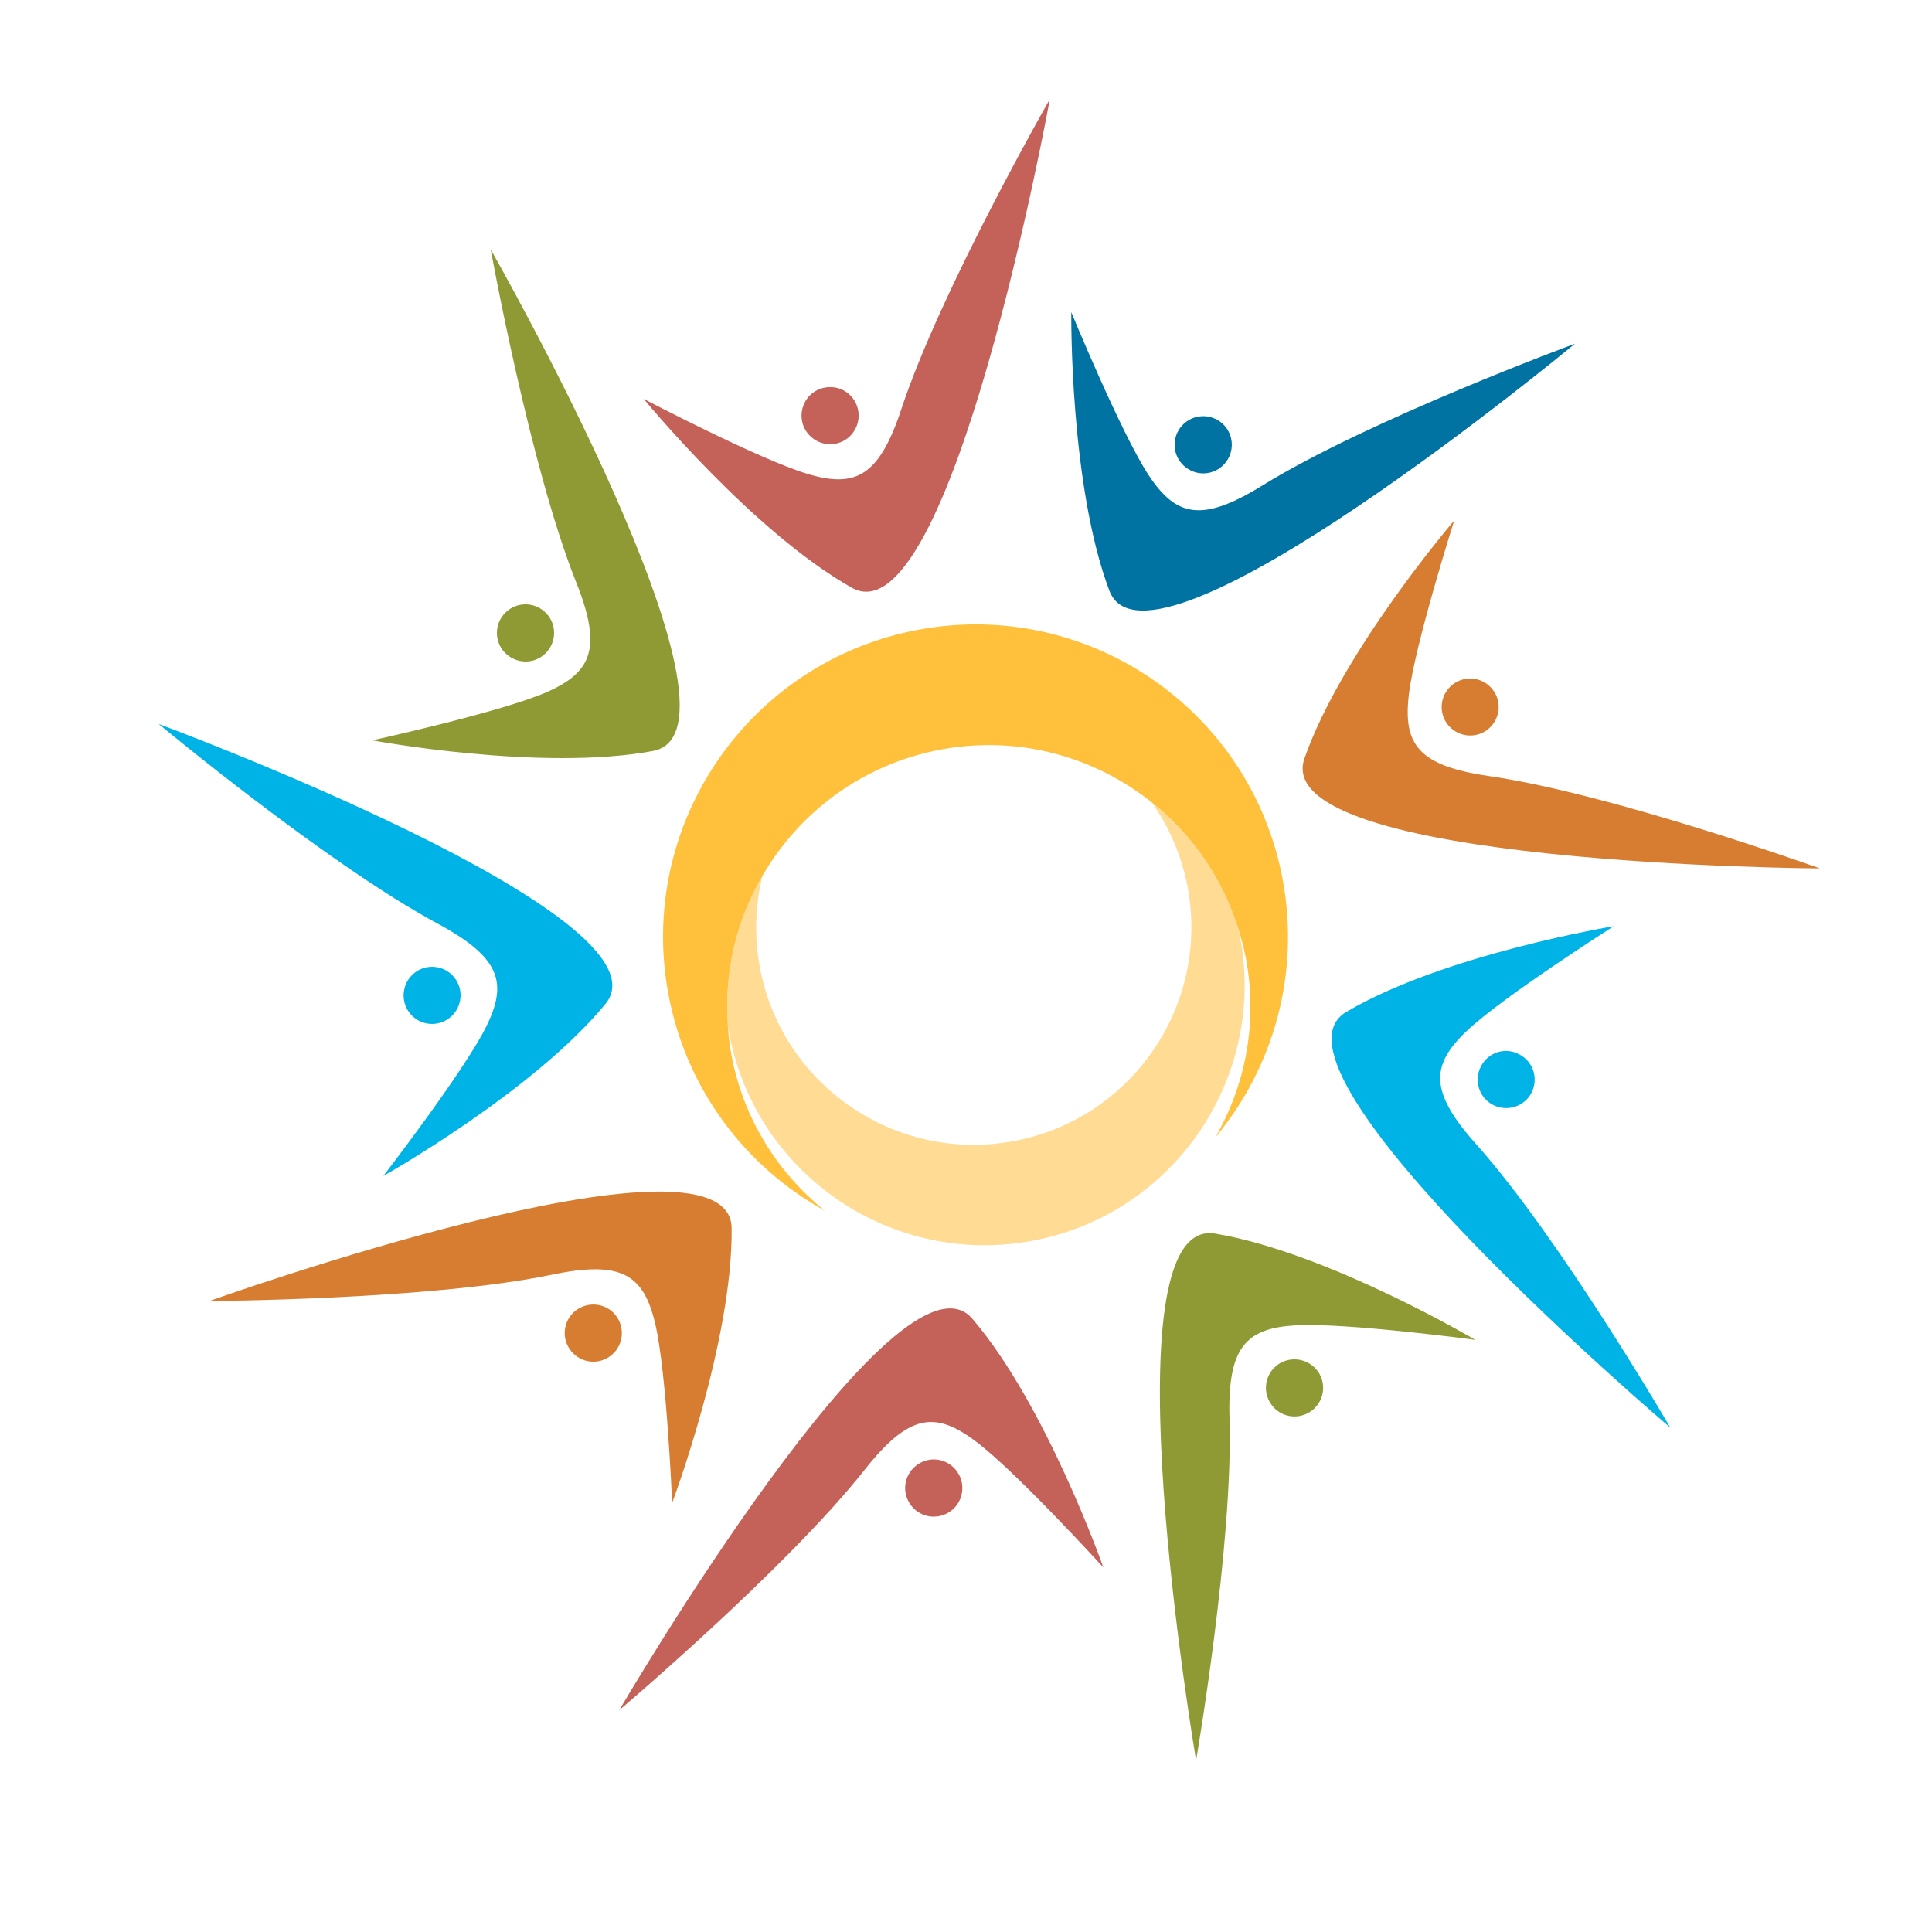 <?xml version="1.0" encoding="utf-8"?>
<!-- Generator: Adobe Illustrator 18.1.0, SVG Export Plug-In . SVG Version: 6.00 Build 0)  -->
<svg version="1.1" id="Layer_1" xmlns="http://www.w3.org/2000/svg" xmlns:xlink="http://www.w3.org/1999/xlink" x="0px" y="0px"
	 viewBox="0 0 1000 1000" enable-background="new 0 0 1000 1000" xml:space="preserve">
<g>
	<path fill="none" d="M393.2,500.6c11.5,61.2,70.4,101.4,131.5,89.9c61.2-11.5,101.4-70.4,89.9-131.5c-3-16.2-9.5-30.9-18.4-43.6
		c-29.7-23.8-69.2-35.1-109.6-27.5c-40.4,7.6-73.1,32.4-92.2,65.4C390.9,468.4,390.2,484.4,393.2,500.6z"/>
	<path fill="#FFDB94" d="M596.3,415.5c8.9,12.7,15.3,27.3,18.4,43.6c11.5,61.2-28.8,120.1-89.9,131.5
		c-61.2,11.5-120.1-28.8-131.5-89.9c-3-16.2-2.3-32.2,1.3-47.3c-13.1,22.7-19.8,49.3-17.9,76.8c0.2,1.5,0.4,3,0.7,4.6
		c13.7,73,84,121.1,157.1,107.4c73-13.7,121.1-84,107.4-157.1c-0.4-2.1-1-4-1.5-6C632,453.4,616.4,431.6,596.3,415.5z"/>
	<path fill="#FFC03B" d="M663.9,455.1c-16.5-87.8-101-145.6-188.8-129.1C387.3,342.5,329.5,427,346,514.8
		c9.3,49.4,40.1,89.3,81,111.9c-24.3-19.5-42.2-47.5-48.4-80.6c-1-5.3-1.6-10.6-1.9-15.9c-1.9-27.6,4.7-54.1,17.9-76.8
		c19.1-33,51.8-57.8,92.2-65.4c40.4-7.6,79.9,3.7,109.6,27.5c20.1,16.1,35.6,37.9,44,63.6c1.8,5.5,3.4,11.2,4.5,17.1
		c6.2,33.1-0.3,65.6-15.9,92.6C658.9,552.9,673.1,504.6,663.9,455.1z"/>
	<path fill="#C46158" d="M440.9,304.2C492.1,333,543.4,51.3,543.4,51.3s-56.5,98.8-76.8,160.3c-11.6,35.1-23.8,41.1-48.6,33.7
		c-24.8-7.4-84.8-38.8-84.8-38.8S389.7,275.4,440.9,304.2z"/>
	<path fill="#C46158" d="M430.6,229.9c8.1-0.5,14.3-7.5,13.8-15.7c-0.5-8.2-7.5-14.4-15.7-13.8c-8.2,0.5-14.3,7.5-13.8,15.7
		C415.4,224.2,422.5,230.4,430.6,229.9z"/>
	<path fill="#909A34" d="M338,388.7c57.7-10.9-84-259.6-84-259.6s20.2,112.1,44.2,172.2c13.7,34.3,8.1,46.8-15.6,57.1
		c-23.8,10.3-89.9,24.8-89.9,24.8S280.2,399.5,338,388.7z"/>
	<path fill="#909A34" d="M282.2,338.3c5.9-5.6,6.2-15,0.5-20.9c-5.6-5.9-15-6.2-20.9-0.5c-5.9,5.6-6.2,15-0.5,20.9
		C267,343.7,276.3,344,282.2,338.3z"/>
	<path fill="#00B3E6" d="M251.4,531.9c-11.6,23.1-53,76.8-53,76.8s77.7-43.7,115-89.1c37.2-45.4-231.3-144.9-231.3-144.9
		s87.5,72.8,144.5,103.4C259.2,495.7,263,508.8,251.4,531.9z"/>
	<path fill="#00B3E6" d="M238.3,516.8c0.9-8.1-4.9-15.4-13-16.3c-8.1-0.9-15.4,4.9-16.3,13.1c-0.9,8.1,4.9,15.4,13,16.3
		C230.1,530.8,237.4,524.9,238.3,516.8z"/>
	<path fill="#D77D31" d="M339.1,685c6,25.2,8.8,92.9,8.8,92.9s31.4-83.5,30.8-142.2c-0.7-58.7-270.3,37.7-270.3,37.7
		s113.9-0.5,177.2-13.6C321.8,652.2,333.1,659.8,339.1,685z"/>
	<path fill="#D77D31" d="M319.4,681.8c-4.5-6.8-13.7-8.6-20.5-4.1c-6.8,4.5-8.7,13.7-4.1,20.5c4.5,6.8,13.7,8.7,20.5,4.1
		C322.1,697.8,323.9,688.6,319.4,681.8z"/>
	<path fill="#C46158" d="M320.5,885.2c0,0,86.9-73.6,127-124.4c22.9-29,36.5-30.5,57.2-15c20.8,15.4,66.4,65.5,66.4,65.5
		s-29.6-84.1-67.8-128.7C465,638.1,320.5,885.2,320.5,885.2z"/>
	<path fill="#C46158" d="M487.5,756c-7.8-2.3-16,2.2-18.4,10c-2.3,7.8,2.2,16.1,10,18.4c7.8,2.3,16.1-2.1,18.4-10
		C499.8,766.6,495.4,758.4,487.5,756z"/>
	<path fill="#909A34" d="M619.1,911.2c0,0,19.3-112.2,17.3-176.9c-1.1-36.9,8.4-46.8,34.2-48.3c25.8-1.5,93,7.5,93,7.5
		s-76.7-45.4-134.7-55C571,628.9,619.1,911.2,619.1,911.2z"/>
	<path fill="#909A34" d="M664.1,704.8c-7.5,3.3-10.9,12-7.6,19.5c3.3,7.5,12,10.9,19.5,7.6c7.5-3.3,10.9-12,7.6-19.5
		C680.3,705,671.6,701.6,664.1,704.8z"/>
	<path fill="#00B3E6" d="M759.3,533.5c18.8-17.8,76-54.1,76-54.1s-88,14.5-138.5,44.4c-50.5,29.9,167.8,215.2,167.8,215.2
		s-57.3-98.4-100.4-146.6C739.6,564.9,740.5,551.3,759.3,533.5z"/>
	<path fill="#00B3E6" d="M766.4,552.2c-3.6,7.3-0.7,16.2,6.6,19.8c7.3,3.6,16.2,0.7,19.8-6.6c3.6-7.3,0.7-16.2-6.7-19.8
		C778.9,541.8,770,544.8,766.4,552.2z"/>
	<path fill="#D77D31" d="M942,449.5c0,0-107.1-38.5-171.2-47.8c-36.6-5.3-44.6-16.3-41.6-42c3-25.7,23.5-90.3,23.5-90.3
		s-58.1,67.7-77.5,123.1C655.7,447.9,942,449.5,942,449.5z"/>
	<path fill="#D77D31" d="M746.6,369.4c1.9,7.9,9.9,12.8,17.8,10.9c7.9-1.9,12.8-9.9,10.9-17.8c-1.9-7.9-9.9-12.8-17.8-10.9
		C749.6,353.5,744.7,361.5,746.6,369.4z"/>
	<path fill="#0073A2" d="M815.2,177.9c0,0-106.8,39.4-161.8,73.4c-31.4,19.4-44.7,16.1-58.9-5.4c-14.2-21.6-40-84.3-40-84.3
		s-1,89.2,19.7,144.1C594.8,360.7,815.2,177.9,815.2,177.9z"/>
	<path fill="#0073A2" d="M614,242.1c6.6,4.9,15.8,3.5,20.7-3.1c4.8-6.6,3.5-15.8-3.1-20.7c-6.6-4.8-15.8-3.5-20.7,3.1
		C606,228,607.4,237.3,614,242.1z"/>
</g>
</svg>
